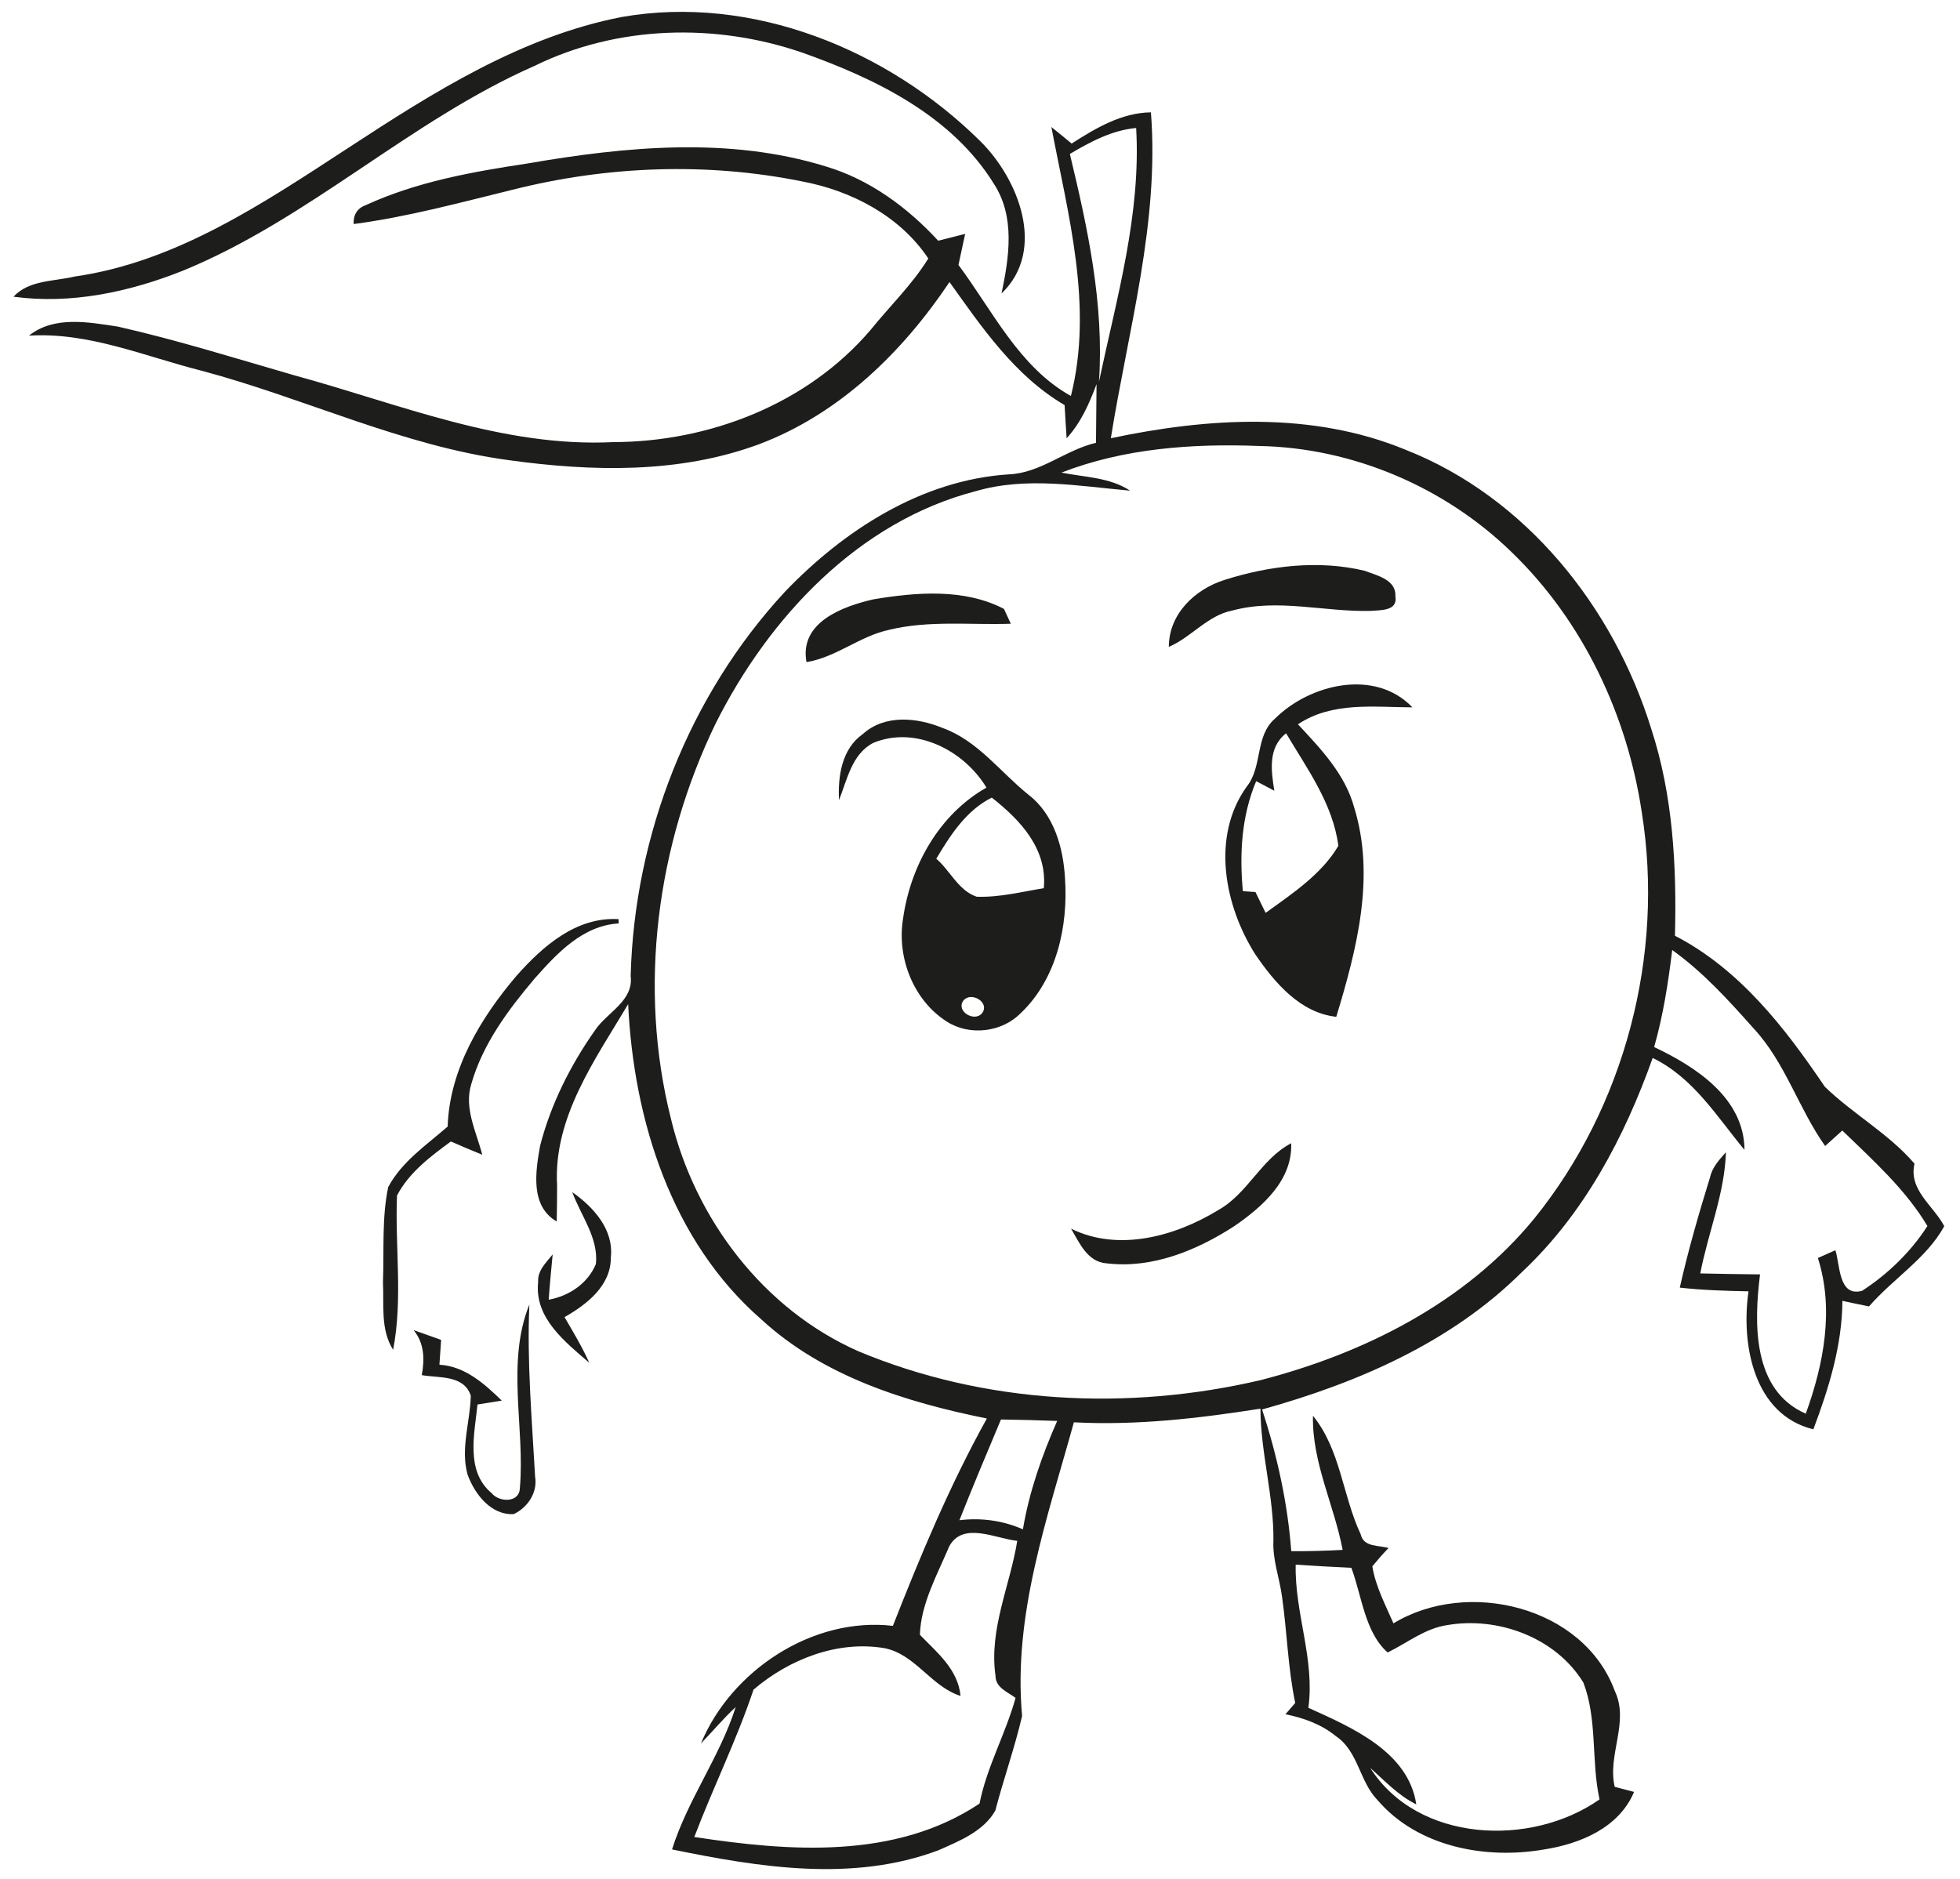<?xml version="1.0" encoding="UTF-8" ?>
<!DOCTYPE svg PUBLIC "-//W3C//DTD SVG 1.1//EN" "http://www.w3.org/Graphics/SVG/1.1/DTD/svg11.dtd">
<svg width="243pt" height="233pt" viewBox="0 0 243 233" version="1.1" xmlns="http://www.w3.org/2000/svg">
<g id="#1d1d1bfe">
<path fill="#1d1d1b" opacity="1.00" d=" M 43.25 18.29 C 53.71 11.45 64.62 4.53 77.07 2.11 C 93.24 -0.73 110.05 6.15 121.51 17.48 C 126.28 22.17 129.78 31.01 124.17 36.39 C 125.11 31.89 125.89 26.89 123.22 22.79 C 117.99 14.32 108.49 9.72 99.42 6.51 C 88.68 2.83 76.53 3.14 66.27 8.17 C 50.78 14.99 38.33 27.16 22.64 33.58 C 16.02 36.21 8.81 37.76 1.67 36.79 C 3.62 34.70 6.68 34.91 9.25 34.29 C 21.93 32.48 32.76 25.12 43.25 18.29 Z" />
<path fill="#1d1d1b" opacity="1.00" d=" M 132.86 17.80 C 135.85 15.89 139.03 13.98 142.69 13.93 C 143.76 27.59 139.86 40.96 137.72 54.34 C 149.75 51.79 162.69 50.98 174.29 55.78 C 189.18 61.65 200.05 75.28 204.71 90.34 C 207.42 98.61 207.88 107.39 207.66 116.03 C 215.68 120.17 221.30 127.44 226.24 134.75 C 229.74 138.15 234.14 140.54 237.36 144.29 C 236.60 147.55 239.70 149.48 241.05 152.04 C 238.88 156.01 234.69 158.57 231.72 161.99 C 230.62 161.77 229.52 161.54 228.42 161.30 C 228.39 166.82 226.74 172.12 224.82 177.23 C 217.38 175.41 215.84 166.63 216.78 160.12 C 213.93 160.06 211.09 159.98 208.26 159.66 C 209.30 155.03 210.62 150.48 212.02 145.95 C 212.29 144.71 213.18 143.79 213.98 142.87 C 213.82 148.04 211.76 152.87 210.80 157.90 C 213.27 157.96 215.74 157.99 218.21 158.02 C 217.45 164.07 217.24 172.40 223.88 175.29 C 226.10 169.17 227.42 162.34 225.38 155.99 C 226.10 155.66 226.83 155.34 227.55 155.02 C 228.14 156.83 227.92 160.87 230.87 160.05 C 234.05 157.99 236.92 155.21 238.96 152.02 C 236.23 147.45 232.19 143.85 228.41 140.18 C 227.70 140.82 226.99 141.46 226.28 142.10 C 222.98 137.45 221.35 131.76 217.43 127.54 C 214.32 124.04 211.15 120.54 207.32 117.80 C 206.83 121.85 206.20 125.90 205.08 129.83 C 210.25 132.28 216.24 136.15 216.28 142.58 C 212.84 138.43 209.94 133.63 204.90 131.18 C 201.40 141.01 196.39 150.51 188.70 157.72 C 179.91 166.48 168.25 171.49 156.47 174.77 C 158.34 180.46 159.64 186.36 160.09 192.34 C 162.22 192.36 164.34 192.29 166.46 192.18 C 165.40 186.59 162.66 181.35 162.78 175.55 C 166.20 179.74 166.45 185.46 168.70 190.25 C 169.06 191.87 170.91 191.58 172.15 191.95 C 171.44 192.68 170.78 193.44 170.14 194.22 C 170.55 196.72 171.76 198.99 172.76 201.29 C 181.91 195.72 196.33 199.16 200.20 209.67 C 202.04 213.52 199.26 217.58 200.19 221.56 C 200.79 221.71 201.99 222.03 202.59 222.19 C 200.72 226.65 195.88 228.64 191.41 229.33 C 184.16 230.59 175.76 229.01 170.78 223.20 C 168.54 220.90 168.40 217.14 165.64 215.29 C 163.84 213.81 161.62 213.01 159.37 212.56 C 159.67 212.21 160.28 211.51 160.58 211.16 C 159.67 206.80 159.57 202.34 158.94 197.94 C 158.62 195.61 157.75 193.37 157.88 190.99 C 157.93 185.49 156.29 180.16 156.27 174.67 C 148.62 175.87 140.90 176.77 133.14 176.36 C 129.86 188.22 125.57 200.27 126.72 212.77 C 125.80 216.72 124.43 220.57 123.40 224.50 C 121.95 227.08 118.95 228.27 116.36 229.42 C 105.73 233.42 94.13 231.54 83.32 229.32 C 85.26 223.14 89.25 217.84 91.21 211.67 C 89.68 213.08 88.35 214.69 86.90 216.19 C 90.65 207.13 100.76 200.44 110.70 201.60 C 114.14 192.83 117.77 184.13 122.35 175.89 C 112.32 173.86 102.09 170.69 94.40 163.61 C 83.25 153.91 78.55 138.88 77.88 124.51 C 73.78 131.40 68.58 138.58 69.07 147.00 C 69.07 148.48 69.05 149.97 69.02 151.46 C 65.70 149.54 66.40 145.25 66.96 142.08 C 68.28 136.94 70.72 132.08 73.77 127.75 C 75.26 125.51 78.57 124.14 78.19 121.02 C 78.64 103.56 85.43 86.20 97.33 73.36 C 104.64 65.74 114.26 59.52 125.05 58.82 C 129.01 58.67 132.10 55.78 135.88 54.91 C 135.89 52.48 135.94 50.06 135.95 47.63 C 135.05 50.04 134.01 52.42 132.24 54.34 C 132.15 52.97 132.06 51.60 131.99 50.23 C 125.84 46.63 121.77 40.65 117.72 34.97 C 111.90 43.67 104.05 51.34 94.11 55.08 C 84.20 58.76 73.34 58.48 63.02 57.05 C 49.85 55.27 37.76 49.37 25.00 45.97 C 17.94 44.19 11.01 41.16 3.59 41.62 C 6.72 39.12 10.99 39.95 14.63 40.50 C 21.99 42.17 29.19 44.43 36.43 46.52 C 49.43 50.06 62.31 55.50 76.04 54.82 C 87.95 54.79 100.06 50.11 107.90 40.95 C 110.29 37.98 113.09 35.30 115.09 32.05 C 111.58 26.79 105.58 23.65 99.47 22.50 C 87.64 20.10 75.27 20.57 63.58 23.52 C 57.04 25.12 50.53 26.90 43.84 27.78 C 43.80 26.60 44.31 25.81 45.38 25.42 C 51.69 22.53 58.58 21.30 65.40 20.27 C 77.57 18.17 90.40 16.93 102.39 20.64 C 107.83 22.26 112.51 25.72 116.32 29.85 C 117.43 29.57 118.54 29.28 119.66 29.00 C 119.38 30.28 119.10 31.57 118.83 32.85 C 123.07 38.54 126.35 45.52 132.77 49.10 C 135.57 37.95 132.43 26.71 130.35 15.75 C 131.19 16.42 132.03 17.11 132.86 17.80 M 132.64 19.09 C 134.87 28.35 136.90 37.74 136.25 47.33 C 138.44 36.97 141.48 26.57 140.86 15.87 C 137.85 16.15 135.19 17.58 132.64 19.09 M 131.60 58.60 C 134.47 59.18 137.58 59.18 140.11 60.84 C 133.76 60.28 127.26 59.07 120.98 60.90 C 106.40 64.68 95.31 76.59 88.73 89.70 C 81.42 104.78 79.07 122.46 83.20 138.79 C 86.18 151.16 94.66 162.36 106.42 167.55 C 122.08 174.10 139.83 174.98 156.29 171.13 C 169.12 167.82 181.67 161.52 190.19 151.13 C 201.46 137.21 206.37 118.41 203.55 100.74 C 201.75 88.68 196.27 77.04 187.47 68.52 C 179.16 60.40 167.71 55.51 156.08 55.30 C 147.85 54.98 139.34 55.59 131.60 58.60 M 124.10 176.01 C 122.35 180.16 120.61 184.31 118.95 188.50 C 121.64 188.17 124.34 188.54 126.82 189.63 C 127.60 184.98 129.17 180.50 131.07 176.19 C 128.74 176.11 126.42 176.04 124.10 176.01 M 117.69 191.73 C 116.21 195.24 114.15 198.90 114.05 202.71 C 116.18 204.92 118.77 206.98 119.09 210.29 C 115.44 209.13 113.50 205.14 109.68 204.37 C 103.85 203.37 97.81 205.75 93.42 209.51 C 91.34 215.74 88.41 221.64 86.08 227.78 C 97.88 229.58 111.00 230.59 121.44 223.64 C 122.34 219.08 124.68 214.99 125.91 210.53 C 124.91 209.79 123.42 209.26 123.42 207.77 C 122.60 202.02 125.22 196.63 126.12 191.06 C 123.45 190.79 119.40 188.62 117.69 191.73 M 160.64 194.01 C 160.50 200.00 163.04 205.76 162.21 211.76 C 167.58 214.19 174.61 217.19 175.59 223.73 C 173.37 222.65 171.69 220.82 169.87 219.20 C 175.77 228.48 189.81 229.08 198.31 223.12 C 197.26 218.35 198.07 213.25 196.31 208.64 C 192.89 203.05 185.73 200.41 179.40 201.51 C 176.66 201.92 174.46 203.72 172.04 204.90 C 169.21 202.40 168.84 197.88 167.54 194.40 C 165.24 194.29 162.94 194.17 160.64 194.01 Z" />
<path fill="#1d1d1b" opacity="1.00" d=" M 151.84 71.90 C 157.39 70.14 163.47 69.41 169.18 70.77 C 170.70 71.36 173.12 71.86 173.00 73.95 C 173.32 75.81 171.08 75.64 169.90 75.75 C 164.20 75.89 158.44 74.18 152.80 75.70 C 149.71 76.30 147.72 79.01 144.91 80.21 C 144.92 76.11 148.15 73.06 151.84 71.90 Z" />
<path fill="#1d1d1b" opacity="1.00" d=" M 108.31 74.31 C 113.61 73.43 119.55 72.94 124.47 75.50 C 124.69 75.96 125.11 76.88 125.32 77.34 C 120.27 77.51 115.13 76.89 110.17 78.11 C 106.56 78.90 103.66 81.50 99.99 82.10 C 99.07 77.16 104.48 75.18 108.31 74.31 Z" />
<path fill="#1d1d1b" opacity="1.00" d=" M 158.09 89.09 C 162.41 84.80 170.49 82.87 175.11 87.71 C 170.32 87.69 165.15 86.98 160.92 89.81 C 163.75 92.85 166.77 96.00 167.89 100.12 C 170.55 108.73 168.20 117.75 165.67 126.08 C 161.18 125.59 158.03 121.84 155.64 118.35 C 151.80 112.31 150.14 103.74 154.55 97.56 C 156.57 95.08 155.55 91.26 158.09 89.09 M 157.99 98.05 C 157.43 97.75 156.30 97.16 155.74 96.86 C 153.92 101.18 153.66 105.88 154.09 110.50 C 154.48 110.52 155.26 110.58 155.65 110.61 C 156.06 111.47 156.48 112.33 156.91 113.19 C 160.20 110.82 163.86 108.40 165.93 104.88 C 165.25 99.66 162.06 95.33 159.45 90.93 C 157.19 92.69 157.59 95.54 157.99 98.05 Z" />
<path fill="#1d1d1b" opacity="1.00" d=" M 106.97 91.02 C 109.69 88.56 113.70 88.96 116.85 90.26 C 121.22 91.83 124.01 95.74 127.52 98.55 C 130.67 100.98 131.83 105.11 132.04 108.92 C 132.44 114.85 131.01 121.36 126.58 125.60 C 124.22 128.01 120.22 128.49 117.38 126.67 C 113.24 124.03 111.19 118.75 111.95 113.98 C 112.85 107.41 116.42 100.99 122.30 97.66 C 119.52 93.05 113.54 89.96 108.30 92.10 C 105.61 93.47 105.04 96.66 104.02 99.21 C 103.87 96.24 104.36 92.86 106.97 91.02 M 116.08 106.48 C 117.82 107.97 118.81 110.42 121.09 111.19 C 123.90 111.29 126.66 110.58 129.41 110.13 C 129.87 105.25 126.49 101.67 122.96 98.90 C 119.79 100.49 117.83 103.54 116.08 106.48 M 119.44 124.07 C 118.48 125.39 120.81 126.78 121.75 125.64 C 122.78 124.29 120.39 122.89 119.44 124.07 Z" />
<path fill="#1d1d1b" opacity="1.00" d=" M 64.05 120.98 C 67.30 117.32 71.45 113.66 76.69 113.97 L 76.71 114.50 C 72.23 114.77 69.06 118.21 66.28 121.34 C 63.00 125.22 59.84 129.46 58.43 134.42 C 57.50 137.40 59.06 140.34 59.79 143.18 C 58.48 142.66 57.19 142.10 55.90 141.54 C 53.36 143.40 50.72 145.38 49.22 148.24 C 48.96 154.60 49.96 161.04 48.74 167.37 C 47.15 164.88 47.62 161.80 47.48 159.00 C 47.63 155.06 47.32 151.06 48.13 147.19 C 49.81 144.04 52.87 141.98 55.50 139.69 C 55.73 132.60 59.58 126.23 64.05 120.98 Z" />
<path fill="#1d1d1b" opacity="1.00" d=" M 151.01 150.06 C 154.70 148.02 156.35 143.70 160.08 141.76 C 160.26 146.37 156.49 149.65 153.02 152.04 C 148.37 155.05 142.85 157.33 137.21 156.65 C 134.82 156.49 133.84 154.12 132.79 152.35 C 138.65 155.25 145.70 153.31 151.01 150.06 Z" />
<path fill="#1d1d1b" opacity="1.00" d=" M 70.95 147.82 C 73.59 149.68 76.12 152.46 75.73 155.94 C 75.75 159.43 72.74 161.75 69.99 163.32 C 71.07 165.17 72.18 167.02 73.06 168.98 C 70.07 166.40 66.23 163.42 66.72 158.98 C 66.61 157.55 67.72 156.55 68.52 155.54 C 68.35 157.41 68.15 159.28 68.03 161.16 C 70.55 160.70 72.88 159.15 73.88 156.73 C 74.22 153.50 72.01 150.73 70.95 147.82 Z" />
<path fill="#1d1d1b" opacity="1.00" d=" M 64.45 184.55 C 65.11 177.03 62.72 168.98 65.63 161.76 C 65.32 168.88 65.95 175.98 66.34 183.08 C 66.68 185.03 65.44 186.92 63.70 187.74 C 60.87 187.91 58.82 185.23 57.96 182.81 C 57.08 179.60 58.29 176.31 58.37 173.07 C 57.53 170.46 54.43 170.89 52.29 170.51 C 52.66 168.54 52.61 166.55 51.28 164.93 C 52.42 165.34 53.55 165.74 54.69 166.14 C 54.62 167.16 54.55 168.19 54.48 169.22 C 57.63 169.40 60.06 171.58 62.21 173.67 C 61.46 173.79 59.95 174.03 59.20 174.15 C 58.83 177.79 57.69 182.42 60.95 185.14 C 61.84 186.27 64.37 186.40 64.45 184.55 Z" />
</g>
</svg>
